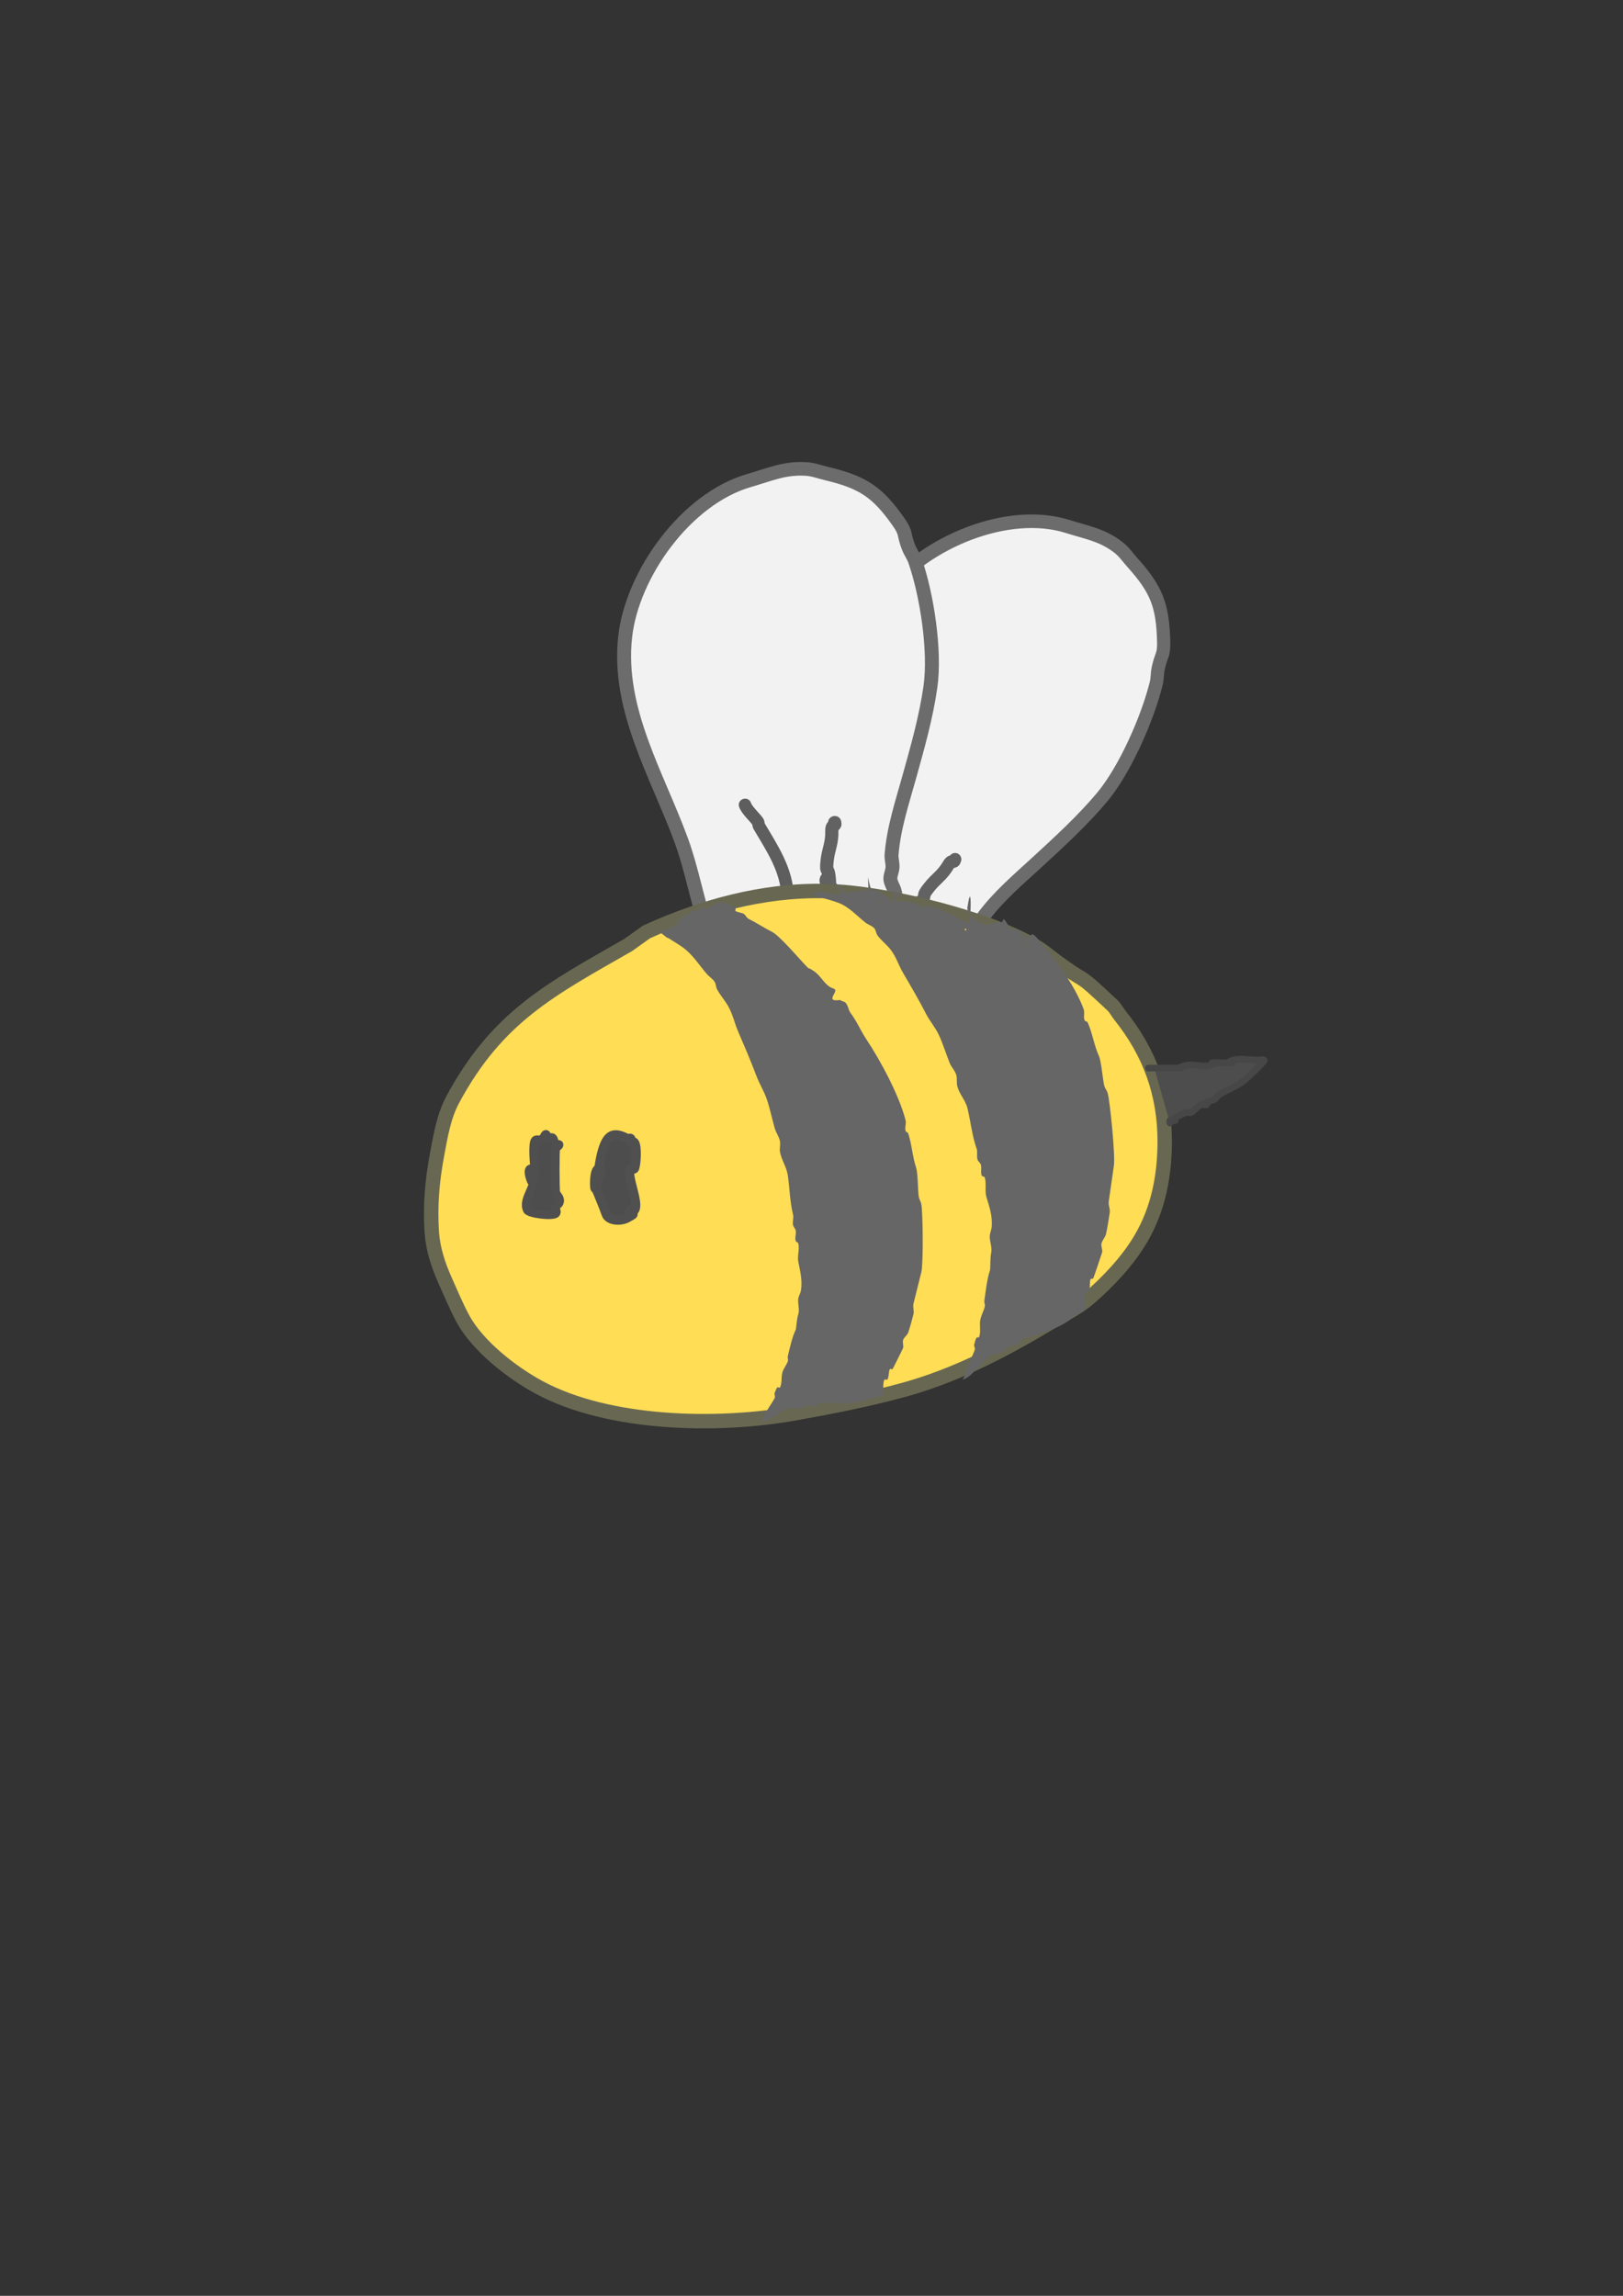 <?xml version="1.0" encoding="UTF-8" standalone="no"?>
<!-- Created with Inkscape (http://www.inkscape.org/) -->

<svg
   width="210mm"
   height="297mm"
   viewBox="0 0 210 297"
   version="1.1"
   id="svg1"
   inkscape:version="1.4.2 (f4327f4, 2025-05-13)"
   sodipodi:docname="beee.svg"
   xmlns:inkscape="http://www.inkscape.org/namespaces/inkscape"
   xmlns:sodipodi="http://sodipodi.sourceforge.net/DTD/sodipodi-0.dtd"
   xmlns="http://www.w3.org/2000/svg"
   xmlns:svg="http://www.w3.org/2000/svg">
  <rect x="0" y="0" width="210" height="297" fill="#333333" stroke="none"/>
  <sodipodi:namedview
     id="namedview1"
     pagecolor="#ffffff"
     bordercolor="#999999"
     borderopacity="1"
     inkscape:showpageshadow="0"
     inkscape:pageopacity="0"
     inkscape:pagecheckerboard="0"
     inkscape:deskcolor="#d1d1d1"
     inkscape:document-units="mm"
     inkscape:zoom="0.78127806"
     inkscape:cx="312.94876"
     inkscape:cy="545.90039"
     inkscape:window-width="1920"
     inkscape:window-height="1057"
     inkscape:window-x="1432"
     inkscape:window-y="1100"
     inkscape:window-maximized="1"
     inkscape:current-layer="layer1" />
  <defs
     id="defs1" />
  <g
     inkscape:label="Vrstva 1"
     inkscape:groupmode="layer"
     id="layer1">
    <g
       id="g11"
       transform="matrix(0.877,0.277,-0.27,0.899,12.901,-24.769)">
      <path
         style="font-variation-settings:normal;fill:#f2f2f2;fill-opacity:1;stroke:#6c6c6c;stroke-width:1.865;stroke-linecap:round;stroke-linejoin:round;stroke-miterlimit:4;stroke-dasharray:none;stroke-dashoffset:0;stroke-opacity:1;stop-color:#000000"
         d="m 137.47,111.743 c -0.199,-4.163 0.277,-8.372 0,-12.53 -0.644,-9.66 -3.403,-19.77 0.339,-29.124 3.189,-7.971 12.866,-15.917 21.674,-15.917 2.942,0 5.069,-0.343 7.789,0.677 0.852,0.32 1.584,0.896 2.371,1.355 4.325,2.523 5.849,4.341 7.45,9.144 0.613,1.839 0.172,1.728 0.339,3.725 0.057,0.684 0.303,1.346 0.339,2.032 0.258,4.893 -0.698,12.673 -2.709,17.271 -1.687,3.857 -3.932,7.57 -6.096,11.176 -1.833,3.055 -3.852,6.106 -5.08,9.482 -0.197,0.541 -0.157,1.147 -0.339,1.693 -0.16,0.479 -0.518,0.876 -0.677,1.355 -0.237,0.711 0.237,1.659 0,2.371 -0.389,1.167 -0.339,0.251 -0.339,1.016"
         id="path9-1" />
      <path
         style="font-variation-settings:normal;fill:none;fill-opacity:1;stroke:#5e5e5e;stroke-width:1.665;stroke-linecap:round;stroke-linejoin:round;stroke-miterlimit:4;stroke-dasharray:none;stroke-dashoffset:0;stroke-opacity:1;stop-color:#000000"
         d="m 148.984,110.727 c 0.949,-3.608 -0.164,-7.091 -1.016,-10.498 -0.055,-0.219 0.071,-0.463 0,-0.677 -0.224,-0.672 -1.016,-1.98 -1.016,-2.709"
         id="path10-7" />
      <path
         style="font-variation-settings:normal;fill:none;fill-opacity:1;stroke:#626262;stroke-width:1.765;stroke-linecap:round;stroke-linejoin:round;stroke-miterlimit:4;stroke-dasharray:none;stroke-dashoffset:0;stroke-opacity:1;stop-color:#000000"
         d="m 154.741,111.065 c 0,-0.452 0.452,-1.355 0,-1.355 -0.452,0 -0.11,1.793 0,1.355 0.872,-3.487 -0.141,-1.68 0.677,-3.725 0.571,-1.429 1.279,-2.067 1.693,-3.725 0.262,-1.047 0.677,-0.306 0.677,-1.016"
         id="path11-1" />
    </g>
    <g
       id="g12"
       transform="matrix(0.932,-0.269,0.261,0.904,-27.79,41.111)">
      <path
         style="font-variation-settings:normal;opacity:1;fill:#f2f2f2;fill-opacity:1;stroke:#6c6c6c;stroke-width:1.865;stroke-linecap:round;stroke-linejoin:round;stroke-miterlimit:4;stroke-dasharray:none;stroke-dashoffset:0;stroke-opacity:1;stop-color:#000000;stop-opacity:1"
         d="m 95.501,115.82 c -0.199,-4.163 0.277,-8.372 0,-12.53 -0.644,-9.66 -3.403,-19.77 0.339,-29.124 3.189,-7.971 12.866,-15.917 21.674,-15.917 2.942,0 5.069,-0.343 7.789,0.677 0.852,0.32 1.584,0.896 2.371,1.355 4.325,2.523 5.849,4.341 7.45,9.144 0.613,1.839 0.172,1.728 0.339,3.725 0.057,0.684 0.303,1.346 0.339,2.032 0.258,4.893 -0.698,12.673 -2.709,17.271 -1.687,3.857 -3.932,7.57 -6.096,11.176 -1.833,3.055 -3.852,6.106 -5.08,9.482 -0.197,0.541 -0.157,1.147 -0.339,1.693 -0.16,0.479 -0.518,0.876 -0.677,1.355 -0.237,0.711 0.237,1.659 0,2.371 -0.389,1.167 -0.339,0.251 -0.339,1.016"
         id="path9" />
      <path
         style="font-variation-settings:normal;opacity:1;fill:none;fill-opacity:1;stroke:#5e5e5e;stroke-width:1.665;stroke-linecap:round;stroke-linejoin:round;stroke-miterlimit:4;stroke-dasharray:none;stroke-dashoffset:0;stroke-opacity:1;stop-color:#000000;stop-opacity:1"
         d="m 107.015,114.804 c 0.949,-3.608 -0.164,-7.091 -1.016,-10.498 -0.055,-0.219 0.071,-0.463 0,-0.677 -0.224,-0.672 -1.016,-1.98 -1.016,-2.709"
         id="path10" />
      <path
         style="font-variation-settings:normal;opacity:1;fill:none;fill-opacity:1;stroke:#626262;stroke-width:1.765;stroke-linecap:round;stroke-linejoin:round;stroke-miterlimit:4;stroke-dasharray:none;stroke-dashoffset:0;stroke-opacity:1;stop-color:#000000;stop-opacity:1"
         d="m 112.772,115.143 c 0,-0.452 0.452,-1.355 0,-1.355 -0.452,0 -0.11,1.793 0,1.355 0.872,-3.487 -0.141,-1.68 0.677,-3.725 0.571,-1.429 1.279,-2.067 1.693,-3.725 0.262,-1.047 0.677,-0.306 0.677,-1.016"
         id="path11" />
    </g>
    <path
       id="path3"
       style="font-variation-settings:normal;opacity:1;fill:#ffdd55;fill-opacity:1;stroke:#686852;stroke-width:1.865;stroke-linecap:round;stroke-linejoin:round;stroke-miterlimit:4;stroke-dasharray:none;stroke-dashoffset:0;stroke-opacity:1;stop-color:#000000;stop-opacity:1"
       d="M 106.643 115.269 C 98.679 115.114 90.858 117.274 83.648 120.561 L 81.277 122.254 C 71.196 128.015 64.345 131.542 58.587 142.235 C 57.414 144.414 57.005 146.949 56.555 149.346 C 55.921 152.727 55.631 156.049 55.878 159.506 C 56.027 161.588 56.72 163.71 57.571 165.602 C 58.338 167.306 59.042 169.045 59.942 170.682 C 61.872 174.191 66.29 177.617 69.763 179.487 C 78.777 184.34 92.765 184.611 102.612 182.874 C 107.357 182.036 112.193 181.092 116.836 179.826 C 123.431 178.027 129.635 174.855 135.462 171.359 C 137.146 170.349 139.419 169.235 140.88 167.973 C 143.394 165.801 145.942 163.117 147.654 160.184 C 149.886 156.357 150.701 152.062 150.701 147.654 C 150.701 141.503 148.78 136.194 144.944 131.398 C 144.592 130.957 144.34 130.429 143.928 130.043 C 139.131 125.546 141.029 127.489 137.494 124.963 C 134.869 123.089 135.11 122.925 132.414 121.577 C 126.36 118.55 116.797 116.19 110.063 115.481 C 108.921 115.361 107.78 115.292 106.643 115.269 z " />
    <path
       style="font-variation-settings:normal;opacity:1;fill:#4d4d4d;fill-opacity:1;stroke:#4f4f4f;stroke-width:1.095;stroke-linecap:round;stroke-linejoin:round;stroke-miterlimit:4;stroke-dasharray:none;stroke-dashoffset:0;stroke-opacity:1;stop-color:#000000;stop-opacity:1"
       d="m 69.037,152.979 c -0.138,-0.592 0.138,-1.925 -0.414,-1.777 -0.551,0.148 0.276,2.369 0.414,1.777 0.301,-1.293 0,-2.665 0,-3.998 0,-2.481 0.556,-1.041 1.241,-1.777 0.138,-0.148 0.276,-0.592 0.414,-0.444 0.097,0.105 -0.097,0.34 0,0.444 0.195,0.209 0.632,-0.209 0.827,0 0.207,0.222 0.207,0.666 0.414,0.888 0.097,0.105 0.414,-0.148 0.414,0 0,0.209 -0.326,0.257 -0.414,0.444 -0.119,0.256 -0.096,5.57 0,5.775 0.191,0.41 0.697,0.724 0.414,1.333 -0.087,0.187 -0.326,0.257 -0.414,0.444 -0.123,0.265 0.195,0.679 0,0.888 -0.392,0.421 -3.493,0.048 -3.722,-0.444 -0.508,-1.092 0.515,-2.38 0.827,-3.554 z"
       id="path4" />
    <path
       style="font-variation-settings:normal;opacity:1;vector-effect:none;fill:#4d4d4d;fill-opacity:1;stroke:#505050;stroke-width:1.202;stroke-linecap:round;stroke-linejoin:round;stroke-miterlimit:4;stroke-dasharray:none;stroke-dashoffset:0;stroke-opacity:1;-inkscape-stroke:none;stop-color:#000000;stop-opacity:1"
       d="m 77.078,153.648 c 0.151,-0.815 1.208,-2.281 0.453,-2.444 -0.755,-0.163 -0.64,3.25 -0.453,2.444 0.373,-1.612 0.419,-3.312 0.906,-4.888 0.602,-1.949 1.382,-2.432 3.17,-1.467 0.135,0.073 0.346,-0.115 0.453,0 0.107,0.115 -0.107,0.374 0,0.489 0.107,0.115 0.346,-0.115 0.453,0 0.428,0.462 0.241,3.162 0,3.422 -0.107,0.115 -0.346,-0.115 -0.453,0 -0.674,0.727 1.227,4.541 0.453,5.377 -0.107,0.115 -0.346,-0.115 -0.453,0 -0.937,1.011 1.432,-0.04 -0.453,0.978 -0.883,0.477 -2.424,0.357 -2.717,-0.489 -0.404,-1.162 -0.906,-2.281 -1.359,-3.422 z"
       id="path5" />
    <path
       style="font-variation-settings:normal;opacity:1;fill:#666666;fill-opacity:1;stroke:none;stroke-width:1.465;stroke-linecap:round;stroke-linejoin:round;stroke-miterlimit:4;stroke-dasharray:none;stroke-dashoffset:0;stroke-opacity:1;stop-color:#000000;stop-opacity:1"
       d="m 85.341,120.561 c 0.452,0.226 1.129,1.129 1.355,0.677 0.226,-0.452 -1.749,-0.993 -1.355,-0.677 0.953,0.763 2.06,1.314 3.048,2.032 1.23,0.895 2.077,2.254 3.048,3.387 0.312,0.364 0.75,0.617 1.016,1.016 0.198,0.297 0.165,0.704 0.339,1.016 0.395,0.712 0.936,1.334 1.355,2.032 0.664,1.107 0.858,2.229 1.355,3.387 0.829,1.934 1.643,3.818 2.371,5.757 0.385,1.026 1.006,2.003 1.355,3.048 0.403,1.21 0.665,2.498 1.016,3.725 0.167,0.585 0.577,1.094 0.677,1.693 0.074,0.445 -0.074,0.909 0,1.355 0.168,1.006 0.863,1.979 1.016,3.048 0.242,1.695 0.269,3.448 0.677,5.08 0.11,0.438 -0.11,0.917 0,1.355 0.061,0.245 0.277,0.432 0.339,0.677 0.11,0.438 -0.143,0.926 0,1.355 0.051,0.151 0.3,0.184 0.339,0.339 0.187,0.747 -0.151,1.615 0,2.371 0.245,1.227 0.555,2.428 0.339,3.725 -0.059,0.352 -0.28,0.664 -0.339,1.016 -0.096,0.576 0.19,1.462 0,2.032 -0.217,0.65 -0.257,1.868 -0.339,2.032 -0.449,0.899 -0.749,2.317 -1.016,3.387 -0.055,0.219 0.071,0.463 0,0.677 -0.145,0.434 -0.532,0.92 -0.677,1.355 -0.225,0.674 -0.024,1.402 -0.339,2.032 -0.051,0.101 -0.259,-0.08 -0.339,0 -0.178,0.178 -0.226,0.452 -0.339,0.677 -0.101,0.202 0.101,0.475 0,0.677 -0.294,0.588 -1.355,2.055 -1.355,2.371 0,0.252 -0.591,0.677 -0.339,0.677 1.104,0 2.447,-1.38 3.387,-1.693 0.496,-0.165 1.186,0.127 1.693,0 0.245,-0.061 0.438,-0.259 0.677,-0.339 0.384,-0.128 0.996,0.179 1.355,0 0.143,-0.071 0.187,-0.288 0.339,-0.339 0.428,-0.143 0.903,0 1.355,0 1.908,0 3.788,0.138 5.418,-0.677 0.36,-0.18 1.053,-0.037 1.355,-0.339 0.283,-0.283 0.018,-1.712 0.339,-2.032 0.08,-0.08 0.259,0.08 0.339,0 0.222,-0.222 0.169,-1.185 0.339,-1.355 0.08,-0.08 0.259,0.08 0.339,0 0.058,-0.058 1.327,-2.628 1.355,-2.709 0.107,-0.321 -0.082,-0.687 0,-1.016 0.099,-0.395 0.549,-0.63 0.677,-1.016 0.25,-0.751 0.483,-1.595 0.677,-2.371 0.11,-0.438 -0.11,-0.917 0,-1.355 0.337,-1.346 0.683,-2.732 1.016,-4.064 0.274,-1.097 0.206,-7.775 0,-8.805 -0.07,-0.35 -0.288,-0.663 -0.339,-1.016 -0.115,-0.806 -0.096,-2.996 -0.339,-3.725 -0.465,-1.396 -0.549,-3.002 -1.016,-4.403 -0.051,-0.151 -0.288,-0.187 -0.339,-0.339 -0.143,-0.428 0.11,-0.917 0,-1.355 -0.795,-3.178 -3.251,-7.755 -5.08,-10.498 -0.751,-1.127 -1.22,-2.305 -2.032,-3.387 -0.303,-0.404 -0.32,-0.998 -0.677,-1.355 -0.178,-0.178 -0.499,-0.16 -0.677,-0.339 -2.027,0.292 -0.32,-0.998 -0.677,-1.355 -0.178,-0.178 -0.467,-0.199 -0.677,-0.339 -0.782,-0.521 -1.25,-1.511 -2.032,-2.032 -1.23,-0.82 -0.239,0.099 -1.016,-0.677 -0.709,-0.709 -3.419,-3.911 -4.403,-4.403 -0.958,-0.479 -2.011,-1.175 -3.048,-1.693 -0.286,-0.143 -0.392,-0.535 -0.677,-0.677 -0.205,-0.103 -0.874,-0.197 -1.016,-0.339 -0.08,-0.08 0.08,-0.259 0,-0.339 -0.156,-0.156 -1.088,-0.544 -1.355,-0.677 -0.764,-0.382 -1.695,0.508 -2.371,0.677 -0.329,0.082 -0.776,-0.239 -1.016,0 -0.08,0.08 0.08,0.259 0,0.339 -0.169,0.169 -0.847,-0.169 -1.016,0 -0.08,0.08 0.08,0.259 0,0.339 -0.08,0.08 -0.238,-0.051 -0.339,0 -0.189,0.094 -1.263,0.924 -1.355,1.016 -0.08,0.08 0.098,0.283 0,0.339 -0.746,0.427 -1.58,0.677 -2.371,1.016 z"
       id="path7" />
    <path
       id="path7-8"
       style="font-variation-settings:normal;fill:#666666;fill-opacity:1;stroke:none;stroke-width:1.555;stroke-linecap:round;stroke-linejoin:round;stroke-miterlimit:4;stroke-dasharray:none;stroke-dashoffset:0;stroke-opacity:1;stop-color:#000000"
       d="m 115.445,117.6 c 5.388,3.079 -1.924,-2.898 -2.561,-2.509 -0.33,0.201 -0.821,0.015 -1.045,0.353 -0.075,0.113 -0.571,0.247 -0.646,0.36 -0.159,0.239 -2.241,0.453 -2.4,0.692 -0.075,0.113 7.011,-1.716 3.418,-1.333 -5.083,0.542 -4.99,1.383 -2.042,0.456 -0.186,0.166 -0.875,0.068 -2.654,-2.174 -0.075,0.113 1.482,1.96 1.386,2.053 -0.673,0.659 -2.792,-0.509 -3.521,0.068 -0.206,0.027 -0.313,0.08 -0.178,0.142 v 10e-4 l 5.2e-4,-5.2e-4 h 5.1e-4 c 0.177,0.081 0.357,0.154 0.54,0.221 0.26,0.132 0.522,0.266 0.705,0.233 0.695,0.211 1.407,0.387 2.078,0.647 1.349,0.524 2.347,1.675 3.45,2.541 0.354,0.278 0.829,0.396 1.139,0.728 0.231,0.247 0.236,0.691 0.443,0.962 0.473,0.619 1.087,1.093 1.582,1.69 0.786,0.946 1.09,2.072 1.708,3.13 1.032,1.769 2.045,3.488 2.973,5.297 0.491,0.957 1.221,1.78 1.676,2.77 0.527,1.147 0.916,2.424 1.391,3.608 0.226,0.563 0.695,0.962 0.854,1.565 0.118,0.448 0.007,0.993 0.126,1.44 0.266,1.011 1.072,1.804 1.328,2.888 0.406,1.718 0.597,3.573 1.168,5.166 0.153,0.428 -0.028,1.013 0.126,1.44 0.086,0.239 0.326,0.363 0.411,0.603 0.153,0.428 -0.061,1.034 0.126,1.44 0.066,0.143 0.326,0.091 0.38,0.242 0.261,0.729 -0.005,1.77 0.22,2.521 0.366,1.219 0.796,2.389 0.693,3.843 -0.028,0.395 -0.227,0.803 -0.254,1.198 -0.045,0.646 0.331,1.488 0.189,2.16 -0.163,0.767 -0.091,2.076 -0.16,2.278 -0.379,1.112 -0.555,2.724 -0.731,3.954 -0.036,0.252 0.116,0.468 0.062,0.72 -0.109,0.512 -0.462,1.163 -0.571,1.675 -0.169,0.795 0.106,1.499 -0.16,2.278 -0.043,0.125 -0.274,0.005 -0.348,0.118 -0.167,0.252 -0.191,0.558 -0.286,0.838 -0.085,0.25 0.148,0.47 0.062,0.72 -0.248,0.728 -1.203,2.656 -1.174,2.992 0.023,0.268 -0.546,0.925 -0.286,0.838 1.136,-0.384 2.39,-2.318 3.328,-2.977 0.495,-0.348 1.232,-0.277 1.743,-0.589 0.246,-0.15 0.427,-0.427 0.666,-0.595 0.383,-0.269 1.041,-0.155 1.394,-0.471 0.14,-0.125 0.166,-0.372 0.317,-0.478 0.428,-0.301 0.93,-0.314 1.394,-0.471 1.964,-0.663 3.91,-1.169 5.513,-2.603 0.353,-0.316 1.08,-0.405 1.362,-0.831 0.265,-0.4 -0.139,-1.827 0.16,-2.278 0.075,-0.113 0.274,-0.005 0.348,-0.118 0.208,-0.313 0.064,-1.319 0.223,-1.558 0.075,-0.113 0.274,-0.005 0.348,-0.117 0.054,-0.082 1.122,-3.256 1.143,-3.352 0.081,-0.379 -0.148,-0.702 -0.094,-1.08 0.065,-0.454 0.506,-0.86 0.603,-1.316 0.188,-0.886 0.35,-1.864 0.477,-2.756 0.072,-0.504 -0.198,-0.936 -0.126,-1.44 0.222,-1.549 0.45,-3.143 0.669,-4.674 0.181,-1.262 -0.509,-8.339 -0.816,-9.362 -0.105,-0.348 -0.358,-0.605 -0.443,-0.963 -0.193,-0.817 -0.376,-3.152 -0.694,-3.843 -0.608,-1.323 -0.844,-3.001 -1.454,-4.328 -0.066,-0.143 -0.314,-0.099 -0.38,-0.242 -0.187,-0.406 0.028,-1.013 -0.126,-1.44 -1.112,-3.103 -4.064,-7.116 -6.2,-9.397 -0.878,-0.937 -0.454,0.683 -1.389,-0.185 -0.349,-0.324 0.932,3.792 -0.484,-0.528 -0.074,-0.226 -2.221,-0.336 -2.421,-0.463 -2.059,1.014 0.255,-0.272 -0.145,-0.528 -0.2,-0.128 0.517,-0.049 0.288,-0.125 -0.852,-0.282 -1.766,0.521 -2.618,0.239 -0.797,-0.264 -2.19,-1.452 -2.083,-2.158 0.818,-5.367 0.339,6.435 -0.339,2.71 l 1.016,0.339 -5.2e-4,-1.693 -1.693,3.048 3.047,-1.015 -0.678,-0.677 -2.371,0.339 -2.371,0.677 c -0.012,-0.002 11.436,1.302 8.089,-2.276 -2.15,4.911 -11.648,-6.451 -11.373,0.913 0.189,5.062 3.994,-2.526 -0.923,-3.112 -5.446,-0.649 -1.807,1.6 -1.776,-1.501 -0.221,-0.038 0.776,0.772 0.616,0.671 -0.09,-0.057 -2.989,3.761 -4.095,-2.392 0.164,8.694 1.539,2.17 1.252,2.121 -0.051,-0.009 -0.538,0.641 -0.493,0.667 z"
       sodipodi:nodetypes="sccscsccccccccccscssscsssccscccsccscscscsscccssscscccscscscscsccscscsccssscscsscccccccccsscccsss" />
    <path
       style="font-variation-settings:normal;opacity:1;vector-effect:none;fill:#4d4d4d;fill-opacity:1;stroke:#474747;stroke-width:0.865;stroke-linecap:round;stroke-linejoin:round;stroke-miterlimit:4;stroke-dasharray:none;stroke-dashoffset:0;stroke-opacity:1;-inkscape-stroke:none;stop-color:#000000;stop-opacity:1"
       d="m 149.347,138.171 c 5.117,0 -6.021,0 2.709,0 1.716,0 -0.404,0.101 1.355,-0.339 0.956,-0.239 2.092,0.239 3.048,0 2.162,-0.541 -1.509,-0.339 2.032,-0.339 2.246,0 -0.479,0.16 1.016,-0.339 0.861,-0.287 2.485,0 3.387,0 0.226,0 0.518,-0.16 0.677,0 0.125,0.125 -2.174,2.308 -2.709,2.709 -0.951,0.713 -2.073,1.108 -3.048,1.693 -0.274,0.164 -0.404,0.513 -0.677,0.677 -0.306,0.184 -0.719,0.141 -1.016,0.339 -0.094,0.063 0.101,0.288 0,0.339 -0.202,0.101 -0.463,-0.071 -0.677,0 -0.451,0.15 -0.92,0.799 -1.355,1.016 -0.202,0.101 -0.475,-0.101 -0.677,0 -0.266,0.133 -1.199,0.522 -1.355,0.677 -0.08,0.08 0.08,0.259 0,0.339 -0.16,0.16 -0.518,-0.16 -0.677,0 -0.08,0.08 0,0.226 0,0.339"
       id="path8" />
  </g>
</svg>
